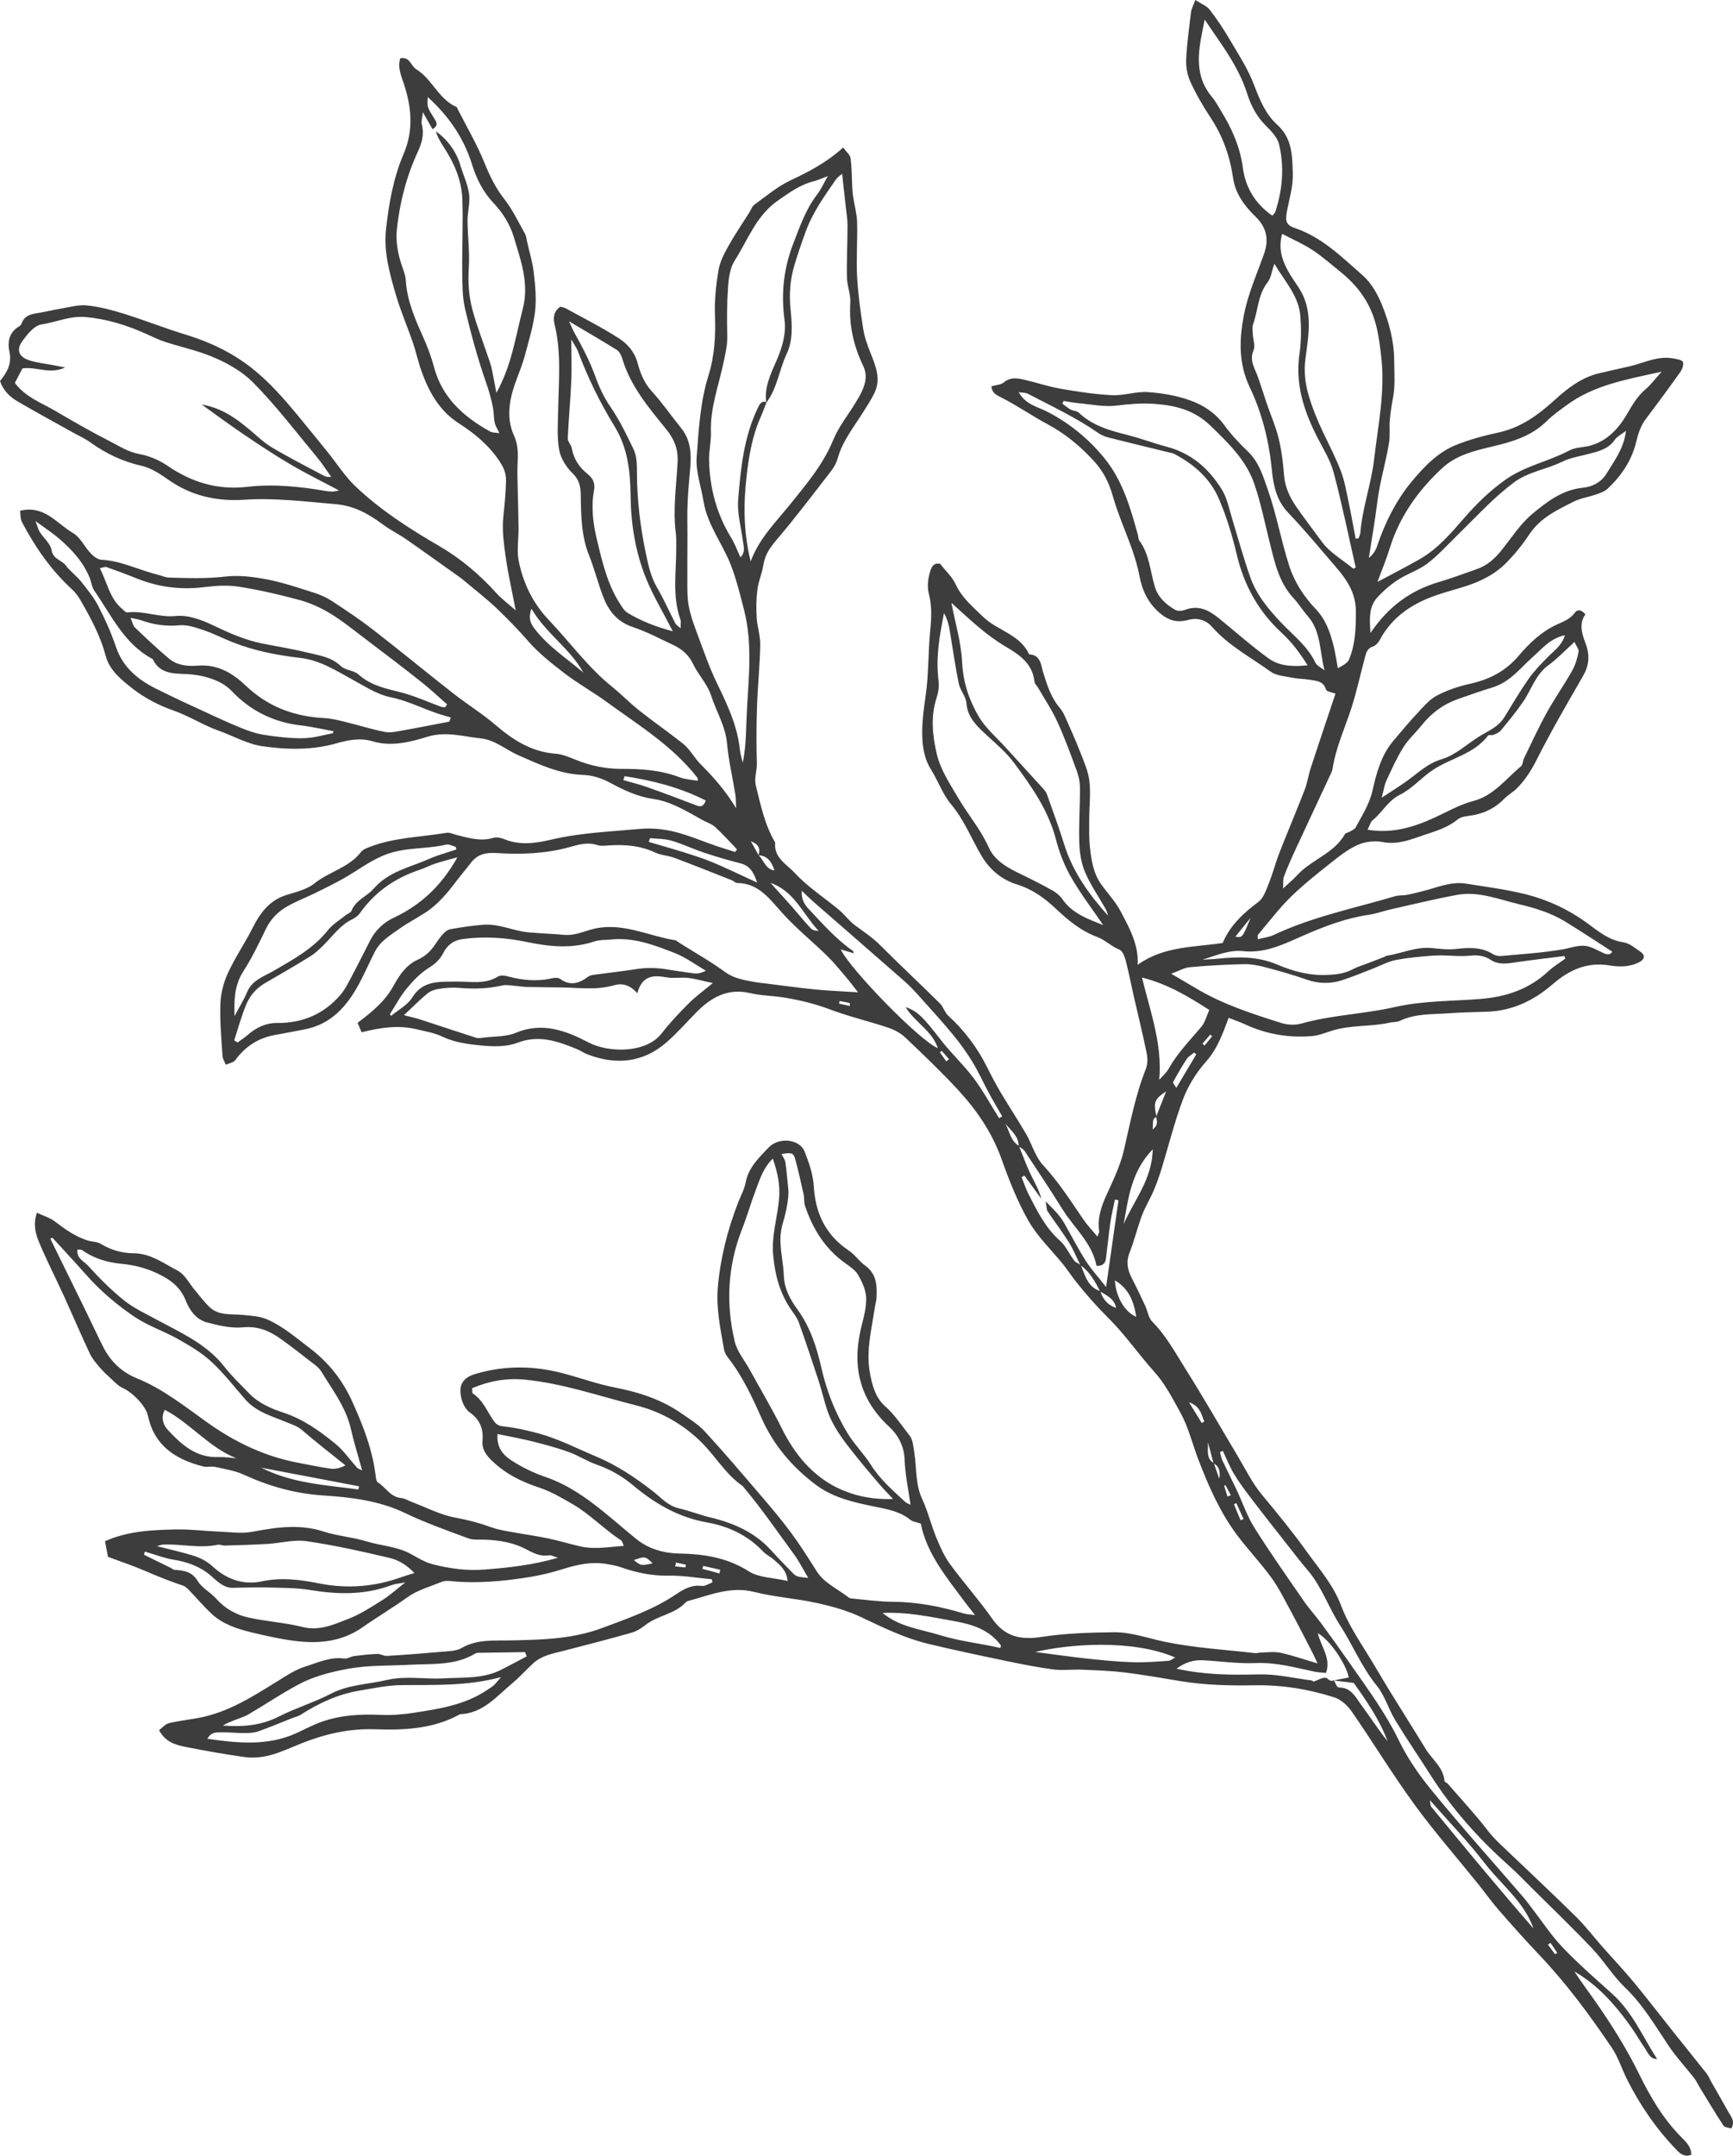 <svg width="304" height="378" viewBox="0 0 304 378" fill="none" xmlns="http://www.w3.org/2000/svg">
<path d="M290.706 361.074C288.184 357.191 286.379 352.825 282.829 349.635C279.875 346.981 276.874 344.363 274.136 341.502C272.143 339.417 270.543 336.956 268.766 334.663C268.248 333.997 267.762 333.303 267.209 332.665C261.783 326.363 256.221 320.174 250.968 313.727C248.811 311.078 246.845 308.209 245.319 305.058C243.076 300.434 240.008 296.287 237.078 292.078C235.348 289.593 233.582 287.136 231.794 284.694C230.805 283.354 229.667 282.119 228.722 280.752C225.784 276.499 222.803 272.267 220.049 267.889C218.758 265.839 217.978 263.476 216.934 261.27C216.11 259.514 215.224 257.786 214.4 256.026C214.2 255.595 214.137 255.097 214.012 254.627C214.176 254.556 214.341 254.486 214.506 254.415C215.149 255.767 215.698 257.178 216.467 258.456C217.385 259.972 218.452 261.399 219.527 262.81C221.626 265.561 223.775 268.277 225.913 270.997C227.059 272.455 228.189 273.932 229.393 275.339C231.856 278.216 233.033 281.837 235.053 284.961C237.297 288.433 238.843 292.305 241.499 295.566C242.919 297.31 243.558 299.665 244.747 301.625C246.728 304.882 248.885 308.029 250.933 311.247C254.671 317.117 259.237 322.263 264.419 326.896C266.063 328.365 267.597 329.953 269.158 331.508C272.583 334.91 276.066 338.253 279.377 341.757C281.401 343.897 282.955 346.499 285.069 348.525C288.235 351.551 290.369 355.251 292.762 358.809C294.08 360.765 295.715 362.505 297.171 364.37C297.575 364.884 297.845 365.503 298.191 366.067C299.56 368.301 300.901 370.555 302.337 372.746C302.541 373.055 303.2 373.063 303.698 373.224C304.44 371.946 303.639 371.139 303.169 370.292C302.184 368.509 301.156 366.753 300.148 364.982C299.897 364.535 299.721 364.033 299.411 363.642C297.465 361.176 295.48 358.743 293.526 356.289C291.224 353.405 288.984 350.469 286.63 347.628C284.853 345.48 282.931 343.45 281.087 341.361C279.526 339.59 278.082 337.697 276.404 336.043C272.308 332.01 268.099 328.083 263.941 324.109C262.933 323.145 261.928 322.22 261.054 321.08C258.841 318.199 256.354 315.53 253.969 312.783C253.804 312.595 253.408 312.481 253.392 312.313C253.2 309.914 251.243 308.562 250.121 306.728C248.054 303.346 245.927 300.002 243.852 296.628C242.495 294.422 241.212 292.168 239.839 289.97C238.141 287.25 236.379 284.53 235.25 281.535C233.9 277.949 231.452 275.167 229.271 272.137C226.784 268.673 224.113 265.396 221.386 262.128C219.629 260.019 218.405 257.464 216.977 255.085C214.008 250.131 211.156 245.103 208.069 240.224C206.233 237.32 204.609 234.251 202.126 231.758C201.459 231.092 201.325 229.905 200.894 228.98C200.141 227.361 199.38 225.747 198.556 224.163C197.799 222.701 197.497 221.298 198.148 219.656C198.987 217.54 199.505 215.298 200.305 213.166C200.866 211.669 201.725 210.289 202.357 208.816C202.89 207.573 203.342 206.288 203.742 204.999C205.013 200.876 206.033 196.663 207.566 192.645C208.461 190.306 209.889 188.037 211.556 186.159C213.568 183.894 214.49 181.245 215.526 178.478C216.471 178.854 217.507 179.207 218.499 179.661C222.175 181.347 226.039 182.005 230.048 181.688C231.213 181.593 232.358 181.158 233.484 180.786C236.834 179.673 240.4 180.085 243.797 179.316C244.378 179.187 245.041 179.262 245.555 179.011C248.246 177.714 251.153 177.89 254 177.686C256.272 177.521 258.551 177.474 260.826 177.404C265.282 177.271 269.06 175.444 272.343 172.603C275.262 170.079 278.396 168.629 282.37 169.291C284.124 169.585 285.952 169.573 287.615 168.68C288.509 168.202 288.631 167.492 287.815 166.928C286.854 166.266 285.846 165.388 284.767 165.231C282.272 164.87 280.475 163.381 278.6 161.998C275.207 159.486 271.437 157.738 267.377 156.746C264.031 155.931 260.587 155.492 257.182 154.947C254.448 154.508 251.972 155.692 249.415 156.307C248.528 156.523 247.642 156.762 246.747 156.926C246.084 157.048 245.37 156.958 244.735 157.15C237.584 159.266 230.224 160.736 223.418 163.953C222.595 164.345 221.63 164.435 220.653 164.69C220.661 164.353 220.574 164.036 220.696 163.891C222.559 161.684 224.313 159.36 226.364 157.338C228.538 155.198 230.946 153.297 233.335 151.396C234.857 150.185 236.426 148.927 238.176 148.151C239.467 147.575 241.157 147.383 242.546 147.654C245.166 148.163 247.438 147.227 249.732 146.447C251.792 145.745 253.93 145.157 255.699 143.688C256.35 143.151 257.456 143.111 258.374 142.947C260.54 142.567 262.372 141.614 263.909 140.031C264.557 139.365 265.416 138.914 266.067 138.26C267.511 136.806 268.585 135.152 269.531 133.278C272.057 128.274 274.878 123.41 277.686 118.554C278.753 116.712 278.91 114.945 278.192 112.985C277.541 111.217 276.886 109.415 278.11 107.733C277.396 106.863 276.706 106.82 276.227 107.471C275.415 108.576 274.266 108.984 273.089 109.52C270.413 110.743 268.272 112.781 266.42 114.972C264.086 117.735 261.207 119.173 257.762 119.93C255.793 120.361 253.812 121.043 252.035 121.979C250.752 122.657 249.729 123.884 248.709 124.978C247.198 126.592 245.774 128.285 244.358 129.978C242.264 132.487 241.451 135.587 240.757 138.644C240.212 141.05 238.913 143.013 237.795 145.102C237.619 145.428 237.148 145.604 236.795 145.82C236.505 145.996 236.042 146.047 235.905 146.294C233.986 149.684 230.056 150.722 227.573 153.442C226.914 154.171 226.141 154.798 225.074 155.794C225.137 154.779 225.039 154.175 225.231 153.677C225.835 152.106 226.517 150.558 227.227 149.025C229.212 144.73 231.229 140.446 233.229 136.151C233.441 135.7 233.692 135.238 233.767 134.756C234.339 131.052 235.924 127.67 237.062 124.147C237.992 121.25 238.631 118.264 239.423 115.321C239.639 114.513 239.804 113.694 240.836 113.369C241.322 113.212 241.789 112.675 242.048 112.189C244.276 108.035 247.92 105.723 252.231 104.277C254.232 103.606 256.295 103.12 258.268 102.384C260.497 101.549 262.595 100.369 264.259 98.664C265.73 97.156 267.095 95.494 268.252 93.73C270.17 90.806 273.159 89.419 276.082 87.946C277.278 87.342 278.683 87.162 279.961 86.711C280.679 86.46 281.476 86.19 282.009 85.692C284.402 83.45 286.218 80.762 286.991 77.583C287.36 76.075 287.776 74.707 288.709 73.468C290.753 70.756 292.777 68.025 294.743 65.254C295.092 64.764 295.402 63.933 295.213 63.471C295.056 63.094 294.138 62.969 293.538 62.855C290.816 62.338 288.411 63.635 285.881 64.231C284.073 64.658 282.248 65.03 280.444 65.469C277.38 66.218 274.987 68.079 272.708 70.149C269.856 72.739 266.816 74.969 262.913 75.828C260.359 76.388 257.794 77.054 255.381 78.038C252.153 79.351 249.772 81.871 247.587 84.508C244.974 87.652 242.954 91.61 241.569 95.764C241.314 96.525 240.871 97.226 240.118 97.841C240.628 94.522 241.212 91.21 241.628 87.879C242.063 84.387 243.123 81.032 243.672 77.568C243.876 76.266 243.687 74.946 243.797 73.719C243.907 72.516 244.064 71.227 244.311 70.023C244.786 67.723 244.582 65.485 244.566 63.2C244.547 59.806 243.687 56.612 242.46 53.555C241.691 51.627 240.553 49.608 239.023 48.268C235.399 45.102 231.939 41.614 227.184 40.003C225.662 39.493 225.435 38.819 225.717 37.259C226.129 34.974 226.863 32.67 226.78 30.397C226.67 27.41 226.745 24.306 224.058 21.884C222.077 20.101 220.982 17.566 220.013 14.963C218.95 12.102 217.209 9.488 215.651 6.827C214.608 5.044 213.455 3.312 212.184 1.685C211.658 1.011 210.705 0.666 209.681 0C209.355 0.897 209.014 1.481 208.936 2.097C208.594 4.879 208.202 7.666 208.076 10.46C208.021 11.765 208.292 13.207 208.837 14.391C209.822 16.535 211.019 18.604 212.325 20.572C214.49 23.825 215.745 27.371 216.303 31.2C216.699 33.955 218.295 36.103 220.182 37.925C222.249 39.92 222.63 42.021 221.7 44.615C220.445 48.115 218.915 51.58 218.213 55.197C217.389 59.422 217.213 63.694 219.233 67.919C221.386 72.422 222.603 77.313 223.097 82.322C223.375 85.155 223.913 87.765 226.027 89.968C228.899 92.954 231.523 96.176 234.237 99.307C236.211 101.58 237.835 103.908 237.846 107.2C237.858 110.112 237.768 112.985 236.642 115.642C236.266 116.532 234.842 116.982 233.896 117.633C234.23 117.888 234.567 118.139 234.9 118.389C234.528 116.434 234.281 114.447 233.747 112.534C233.167 110.461 232.441 108.517 230.817 106.812C228.75 104.641 227.082 102.133 226.113 99.096C224.721 94.737 223.924 90.227 222.418 85.923C221.571 83.501 220.849 81.009 218.86 79.124C217.354 77.697 215.922 76.145 214.702 74.475C213.172 72.383 211.081 71.038 208.802 70.219C206.445 69.369 203.867 68.926 201.357 68.754C199.289 68.612 197.167 69.396 195.092 69.298C192.079 69.153 189.067 68.679 186.085 68.17C184.018 67.813 182.006 67.139 179.958 66.653C178.632 66.335 177.33 66.022 176.066 67.064C175.533 67.503 174.65 67.519 173.901 67.731C174.027 68.859 174.658 69.212 175.627 69.694C178.436 71.101 181.025 72.931 183.802 74.413C186.984 76.114 189.667 78.379 192.056 81.028C193.605 82.749 194.57 84.736 195.214 87.013C196.116 90.191 197.497 93.229 198.591 96.356C199.121 97.861 199.588 99.413 199.878 100.985C200.341 103.508 201.376 105.66 203.314 107.384C204.793 108.701 206.346 109.274 208.386 108.709C209.901 108.29 211.47 108.615 212.595 109.901C215.494 113.212 219.386 115.238 222.877 117.766C223.897 118.507 225.435 118.578 226.761 118.848C227.745 119.048 228.773 119.032 229.766 119.201C230.907 119.397 232.135 119.377 232.606 120.913C232.727 121.313 233.782 121.431 234.269 121.623C232.704 126.31 231.299 130.468 229.938 134.638C229.518 135.924 229.33 137.291 228.844 138.55C227.439 142.183 225.902 145.769 224.482 149.398C223.775 151.212 223.293 153.113 222.567 154.916C222.104 156.072 221.645 157.483 220.731 158.161C218.095 160.117 215.789 162.268 214.471 165.356C209.398 166.109 204.138 165.897 199.568 169.178C199.764 165.611 198.097 162.688 196.559 159.772C195.673 158.09 194.311 156.66 193.189 155.096C191.789 153.152 191.448 150.852 191.193 148.571C191.016 146.98 191.063 145.357 191.067 143.754C191.071 141.477 191.361 139.173 191.095 136.935C190.879 135.144 190.079 133.404 189.412 131.687C188.627 129.661 187.725 127.682 186.842 125.691C186.603 125.158 186.317 124.613 185.944 124.174C184.367 122.332 183.677 120.137 182.975 117.864C182.618 116.712 182.574 114.792 180.531 114.745C178.934 111.217 174.964 110.594 172.458 108.164C170.649 106.405 168.719 104.825 167.621 102.423C167.044 101.169 165.93 100.162 164.926 98.868C163.572 98.547 163.243 99.821 163.008 100.796C162.753 101.835 162.658 103.038 162.925 104.053C163.502 106.256 163.392 108.396 163.172 110.618C162.811 114.333 162.917 118.099 162.403 121.787C162.015 124.578 161.603 127.317 161.839 130.139C161.988 131.863 162.384 133.459 163.329 134.964C164.573 136.943 165.357 139.271 166.84 141.034C169.151 143.785 170.406 147.085 172.195 150.095C173.681 152.604 175.843 154.301 178.401 155.092C181.146 155.943 183.273 157.506 185.23 159.356C187.415 161.418 189.62 163.24 192.519 164.318C193.829 164.804 194.951 165.956 196.375 166.524C196.916 166.736 197.281 167.716 197.465 168.413C197.999 170.443 198.387 172.509 198.854 174.555C199.627 177.941 200.462 181.311 201.157 184.713C201.337 185.591 201.317 186.649 200.992 187.468C199.152 192.089 198.262 196.937 197.136 201.746C196.504 204.446 195.245 207.025 194.084 209.572C193.154 211.618 192.479 213.64 192.821 215.909C192.852 216.125 192.668 216.368 192.503 216.827C191.62 215.768 190.765 214.883 190.079 213.883C187.831 210.615 185.728 207.272 182.99 204.328C181.609 202.843 181.029 200.625 179.974 198.806C178.569 196.396 177.028 194.068 175.6 191.67C174.733 190.208 173.932 188.703 173.179 187.182C171.473 183.737 169.209 180.731 166.369 178.133C165.73 177.549 165.483 176.542 164.859 175.926C161.395 172.501 157.829 169.178 154.389 165.725C153.016 164.349 151.412 163.326 149.886 162.174C148.897 161.426 148.152 160.363 147.195 159.564C144.594 157.393 141.671 155.523 139.4 153.054C138.039 151.573 135.689 150.397 135.983 147.74C134.163 144.671 133.461 141.25 132.606 137.836C132.245 136.378 132.81 135.206 132.771 133.89C132.669 130.57 132.68 127.239 132.794 123.915C132.916 120.298 133.292 116.689 133.363 113.071C133.394 111.488 132.822 109.901 132.731 108.302C132.633 106.644 132.661 104.955 132.873 103.305C133.049 101.898 133.681 100.553 133.893 99.147C134.155 97.398 134.979 96.125 136.132 94.773C139.486 90.838 142.605 86.707 145.775 82.615C146.285 81.957 146.728 81.169 146.948 80.374C147.779 77.352 149.725 74.965 151.337 72.387C152.055 71.234 152.828 70.098 153.408 68.879C154.597 66.382 153.565 64.086 152.655 61.766C152.13 60.437 151.639 59.058 151.42 57.654C150.953 54.637 150.513 51.596 150.353 48.55C150.184 45.36 150.439 42.154 150.353 38.96C150.309 37.467 149.886 35.989 149.654 34.504C149.572 33.979 149.537 33.446 149.505 32.917C149.415 31.192 149.439 29.456 149.207 27.755C149.121 27.132 148.427 26.599 147.901 25.87C145.01 28.5 141.875 30.115 138.643 31.639C136.384 32.709 134.406 34.383 132.359 35.868C131.912 36.189 131.708 36.844 131.39 37.346C130.17 39.282 128.871 41.175 127.757 43.177C127.02 44.506 126.275 45.936 126.031 47.406C125.604 49.993 125.317 52.65 125.415 55.256C125.553 58.869 125.357 62.397 124.278 65.846C122.819 70.505 122.567 75.365 122.207 80.158C122.014 82.69 122.991 85.308 123.407 87.891C124.07 92.033 126.741 95.302 128.208 99.088C129.177 101.592 129.813 104.23 130.492 106.832C132.214 113.4 131.143 120.039 130.931 126.651C130.852 128.987 130.797 131.323 130.291 133.733C130.119 132.969 129.868 132.216 129.785 131.44C129.346 127.219 127.557 123.496 125.741 119.738C124.415 116.998 123.415 114.094 122.352 111.233C121.732 109.564 121.093 107.87 120.794 106.13C120.5 104.41 120.586 102.619 120.575 100.863C120.551 97.661 120.622 94.455 120.571 91.257C120.532 88.878 120.688 86.539 120.892 84.168C121.151 81.122 121.736 77.842 119.496 75.083C117.75 72.927 116.177 70.627 114.31 68.585C112.98 67.135 112.309 65.391 111.847 63.663C111.309 61.656 110.066 60.292 108.551 59.316C105.558 57.388 102.353 55.781 99.227 54.061C98.945 53.904 98.588 53.876 98.266 53.786C97.073 54.652 97.01 55.758 97.309 56.992C98.486 61.864 98.003 66.798 97.917 71.724C97.877 74.095 97.677 76.517 98.074 78.83C98.329 80.303 99.29 81.867 100.384 82.929C101.62 84.136 101.859 85.249 101.879 86.903C101.918 90.446 101.981 94.028 103.346 97.43C104.295 99.793 104.903 102.29 105.821 104.669C106.767 107.122 108.261 109.027 110.976 109.94C113.459 110.778 115.812 112.017 118.194 113.146C119.672 113.855 120.834 114.858 121.587 116.446C122.493 118.342 124.101 119.965 124.725 121.925C125.627 124.742 127.259 127.29 127.534 130.359C127.808 133.368 128.514 136.343 128.997 139.337C129.103 139.996 129.075 140.678 129.126 141.712C127.263 138.644 125.168 136.269 122.877 133.984C121.81 132.922 121.042 131.377 119.798 130.39C117.315 128.419 114.698 126.612 112.211 124.648C110.544 123.328 109.053 121.787 107.402 120.455C103.146 117.022 99.953 112.593 96.226 108.666C93.468 105.766 91.758 102.219 90.989 98.335C90.62 96.481 90.989 94.483 90.966 92.55C90.938 90.019 90.848 87.491 90.797 84.959C90.773 83.858 90.742 82.753 90.781 81.651C90.848 79.888 90.977 78.175 90.193 76.455C88.596 72.955 89.479 69.51 90.769 66.124C91.248 64.866 91.738 63.604 92.08 62.306C92.75 59.763 93.551 57.223 93.857 54.633C94.115 52.422 93.896 50.126 93.645 47.892C93.441 46.05 92.88 44.247 92.472 42.429C92.362 41.943 92.327 41.398 92.087 40.979C90.926 38.913 89.895 36.734 88.447 34.884C86.901 32.909 85.882 30.789 84.952 28.484C83.661 25.282 81.884 22.273 80.315 19.184C80.237 19.031 80.19 18.804 80.068 18.749C76.922 17.393 75.82 13.862 73.023 12.153C72.07 11.569 71.92 9.892 70.222 10.225C69.72 11.742 70.332 13.172 70.802 14.579C72.191 18.722 72.599 22.798 70.806 26.983C68.99 31.224 68.19 35.786 67.707 40.324C67.291 44.243 68.39 48.119 69.5 51.882C70.316 54.648 71.481 57.31 72.419 60.041C72.991 61.711 73.352 63.459 73.948 65.117C75.263 68.777 77.091 72.053 80.523 74.256C83.249 76.004 85.74 78.058 87.58 80.813C88.31 81.902 88.784 82.89 88.765 84.312C88.73 86.445 88.51 88.526 88.29 90.638C88.055 92.927 88.373 95.31 88.698 97.614C89.118 100.577 89.789 103.501 90.46 107.024C89.11 105.833 88.023 105.045 87.141 104.069C84.167 100.777 80.88 97.971 76.989 95.713C71.799 92.7 66.711 89.427 62.337 85.265C60.497 83.517 59.112 81.299 57.504 79.308C55.809 77.207 54.103 75.11 52.381 73.025C49.839 69.953 47.234 66.939 44.069 64.47C40.62 61.777 36.749 59.943 32.559 58.673C28.923 57.568 25.384 56.154 21.756 55.021C19.649 54.362 17.476 53.798 15.295 53.559C13.836 53.398 12.298 53.849 10.807 54.092C9.297 54.343 7.806 54.715 6.292 54.958C5.221 55.135 4.307 55.448 3.86 56.545C3.766 56.777 3.64 57.067 3.444 57.176C1.612 58.215 1.267 59.912 1.659 61.711C2.114 63.796 1.216 65.32 0 66.814C0.565 68.483 1.722 69.596 3.123 70.411C6.288 72.253 9.505 74.005 12.698 75.788C13.742 76.372 14.852 76.858 15.817 77.548C18.555 79.512 21.477 80.926 24.816 81.675C26.487 82.047 28.079 83.098 29.519 84.113C33.532 86.942 38 87.942 42.801 87.628C48.172 87.272 53.464 87.942 58.799 88.396C62.235 88.686 64.71 90.156 67.252 92.033C68.535 92.978 69.994 93.687 71.305 94.6C74.447 96.779 77.55 99.017 80.668 101.235C80.876 101.384 81.08 101.537 81.276 101.702C83.344 103.45 85.513 105.1 87.451 106.985C89.208 108.697 90.934 110.445 92.558 112.319C94.433 114.486 96.744 116.316 99.039 118.072C101.396 119.875 104.017 121.333 106.417 123.081C112.027 127.168 118.013 130.809 122.36 136.406C122.399 136.461 122.375 136.563 122.399 136.915C121.304 136.715 120.21 136.676 119.245 136.308C115.926 135.026 112.502 134.811 108.991 134.822C106.202 134.83 103.464 134.25 100.851 133.172C99.764 132.726 98.615 132.255 97.466 132.169C93.26 131.848 90.004 129.771 86.909 127.113C84.607 125.138 81.99 123.531 79.593 121.654C74.859 117.951 70.222 114.125 65.471 110.445C63.149 108.646 60.697 107.008 58.238 105.397C57.265 104.759 56.159 104.269 55.045 103.92C52.326 103.062 49.604 102.129 46.815 101.596C44.429 101.137 41.903 100.824 39.518 101.102C36.203 101.494 32.932 101.373 29.637 101.278C28.985 101.259 28.35 100.945 27.703 100.785C24.384 99.969 21.293 98.335 17.79 98.151C17.146 98.116 16.417 97.559 15.93 97.05C14.832 95.89 14.087 94.208 12.784 93.452C9.944 91.814 7.814 88.522 3.527 89.56C3.601 90.062 3.527 90.932 3.872 91.582C6.167 95.937 8.932 99.946 12.592 103.301C13.263 103.916 13.82 104.708 14.271 105.503C15.993 108.529 17.637 111.578 18.539 114.999C19.21 117.566 21.348 119.256 23.29 120.768C25.384 122.399 27.871 123.7 30.39 124.574C33.175 125.546 35.627 127.16 38.381 128.136C40.922 129.038 43.366 130.46 45.975 130.841C50.247 131.46 54.613 131.573 58.889 130.378C61.015 129.786 63.118 129.312 65.405 129.998C68.629 130.958 71.916 130.139 74.949 129.198C78.213 128.191 81.155 129.14 84.254 129.465C86.87 129.739 88.702 131.448 90.922 132.428C94.559 134.035 98.156 135.732 102.263 135.881C103.942 135.939 105.531 136.449 107.096 137.295C109.446 138.565 111.878 139.71 114.636 140.105C117.793 140.564 120.508 142.296 123.27 143.817C123.999 144.217 124.858 144.475 125.451 145.02C126.796 146.247 128.012 147.618 129.279 148.931C129.177 149.084 129.079 149.237 128.977 149.394C127.942 149.068 126.89 148.767 125.859 148.414C123.313 147.544 120.818 146.462 118.213 145.823C116.291 145.353 114.2 145.165 112.231 145.349C107.057 145.827 101.859 146.019 96.732 147.223C94.151 147.83 91.279 148.293 88.549 147.183C87.941 146.94 87.149 146.733 86.564 146.913C84.305 147.603 82.206 146.929 80.072 146.403C79.495 146.262 78.883 145.941 78.346 146.031C73.768 146.807 69.049 146.827 64.659 148.586C64.192 148.775 63.639 148.986 63.357 149.362C61.25 152.145 57.739 152.827 55.147 154.916C53.832 155.974 51.953 156.401 50.27 156.926C47.277 157.859 45.657 160.05 44.324 162.688C42.958 165.388 41.228 167.912 39.969 170.655C39.204 172.317 38.722 174.233 38.659 176.06C38.545 179.097 38.843 182.154 39.036 185.199C39.067 185.709 39.416 186.202 39.62 186.7C40.181 186.438 40.954 186.328 41.276 185.889C43.072 183.424 45.426 181.946 48.431 181.445C50.027 181.178 51.612 180.829 53.209 180.547C58.053 179.701 60.893 176.436 63.051 172.383C64.012 170.585 64.824 168.707 65.754 166.889C66.719 164.996 68.523 163.949 70.171 162.785C71.559 161.806 73.082 161.01 74.517 160.093C76.832 158.619 78.526 156.527 80.158 154.371C80.931 153.352 81.774 152.388 82.543 151.369C83.736 149.794 85.14 149.453 87.196 149.586C91.424 149.856 95.716 149.696 99.862 148.555C101.483 148.112 103.024 147.611 104.738 148.175C105.437 148.402 106.268 148.273 107.037 148.23C109.748 148.077 112.372 148.289 114.891 149.48C115.942 149.978 117.205 150.009 118.311 150.425C121.693 151.69 125.047 153.039 128.405 154.363C128.718 154.489 129.001 154.826 129.295 154.83C133.077 154.877 134.967 157.581 137.192 160.058C139.608 162.746 142.456 165.039 145.053 167.571C146.202 168.688 147.222 169.938 148.262 171.161C149.062 172.097 149.796 173.085 150.513 173.998C147.944 173.834 145.465 173.743 143.001 173.5C140.059 173.214 137.133 172.799 134.195 172.434C133.61 172.364 133.022 172.321 132.445 172.207C130.629 171.858 128.84 171.639 127.22 170.459C124.682 168.609 121.924 167.057 119.261 165.38C118.97 165.2 118.696 164.914 118.382 164.863C113.82 164.122 109.493 161.853 104.668 162.758C102.781 163.115 101.035 164.102 99.031 163.93C96.916 163.746 94.798 163.671 92.688 163.483C90.044 163.248 87.58 161.951 84.854 162.151C82.885 162.296 80.907 162.593 79.001 162.934C77.879 163.138 76.922 164.804 76.09 165.956C75.325 167.006 74.458 167.751 73.27 168.288C71.246 169.197 70.037 171.031 69.033 172.858C67.55 175.566 65.287 177.42 62.729 179.356C62.945 179.869 63.188 180.437 63.431 181.01C66.781 180.163 69.967 179.708 73.191 180.504C74.67 180.868 76.22 181.115 77.573 181.762C79.774 182.808 82.131 183.11 84.45 183.33C86.533 183.53 88.855 183.58 90.75 182.855C94.5 181.417 97.736 182.554 101.063 183.898C101.769 184.184 102.408 184.643 103.118 184.909C108.12 186.798 112.812 186.347 116.923 182.769C118.766 181.162 120.39 179.305 122.109 177.557C124.737 174.876 127.671 173.214 131.645 174.151C133.536 174.598 135.528 174.59 137.454 174.903C140.204 175.354 142.895 175.981 145.535 176.981C148.858 178.239 152.345 179.05 155.719 180.175C156.813 180.539 157.939 181.115 158.767 181.895C161.917 184.874 165.055 187.876 168.001 191.05C171.308 194.617 174.019 198.579 175.69 203.247C177.02 206.974 178.487 210.713 180.444 214.13C182.017 216.881 184.43 219.151 186.446 221.651C187.242 222.643 187.937 223.709 188.725 224.708C190.514 226.969 192.409 229.109 194.472 231.155C197.359 234.024 199.689 237.437 202.424 240.471C204.377 242.634 205.68 245.201 207.049 247.674C208.473 250.249 209.175 253.22 210.242 256.002C212.003 260.615 214 265.134 216.965 269.12C218.88 271.695 221.124 274.03 223.01 276.625C224.344 278.467 225.364 280.548 226.455 282.558C227.753 284.949 228.981 287.379 230.232 289.797C230.495 290.307 230.727 290.84 231.123 291.682C228.746 290.981 226.71 290.267 224.619 289.809C223.509 289.566 222.3 289.762 221.139 289.777C220.818 289.781 220.492 289.919 220.182 289.879C214.89 289.268 209.528 288.966 204.33 287.888C201.353 287.269 198.426 286.18 195.374 286.215C191.146 286.266 186.874 286.395 182.7 287.034C179.036 287.594 176.282 287.022 174.058 283.848C171.736 280.528 169.005 277.491 166.613 274.215C165.597 272.815 164.879 271.162 164.216 269.547C163.317 267.348 162.764 264.997 161.764 262.849C160.524 260.192 160.83 257.35 160.367 254.603C160.203 253.623 160.144 252.463 159.575 251.746C158.171 249.967 156.959 248.066 155.185 246.502C153.581 245.087 152.93 242.775 152.557 240.498C151.933 236.693 152.902 233.06 153.44 229.372C153.526 228.784 153.714 228.212 153.75 227.624C153.867 225.464 153.809 223.387 151.757 221.918C150.729 221.181 149.996 220.028 148.952 219.331C144.892 216.623 143.044 212.856 142.758 208.036C142.633 205.963 141.915 203.866 141.134 201.91C140.251 199.712 136.627 199.316 134.795 201.252C133.12 203.012 131.3 204.724 130.805 207.342C130.574 208.569 129.919 209.717 129.464 210.897C127.62 215.682 126.361 220.624 125.921 225.727C125.608 229.38 126.365 232.993 127.004 236.583C127.094 237.069 127.33 237.578 127.636 237.97C130.189 241.208 131.908 244.88 133.567 248.619C135.666 253.353 138.926 257.205 143.072 260.329C146.179 262.669 149.858 263.456 153.526 264.205C155.723 264.652 157.876 265.032 159.689 266.498C160.12 266.847 160.787 266.905 161.521 267.16C162.576 272.447 166.032 276.574 169.209 280.857C169.708 281.532 170.245 282.182 171.037 283.189C170.151 283.08 169.613 283.091 169.127 282.942C165.04 281.696 160.897 280.901 156.594 280.873C154.158 280.854 151.722 280.509 149.286 280.285C149.054 280.266 148.815 280.089 148.619 279.936C146.783 278.522 144.57 277.581 143.256 275.508C141.801 273.211 140.349 270.899 138.729 268.712C137.015 266.4 135.14 264.197 133.265 262.006C130.091 258.299 126.926 254.584 123.623 250.99C122.501 249.771 121.014 248.869 119.637 247.905C116.083 245.413 112.078 244.116 107.834 243.293C104.746 242.697 101.761 241.592 98.709 240.796C93.731 239.491 88.734 239.405 83.759 240.816C82.614 241.141 81.472 241.529 80.947 242.807C80.441 244.037 81.029 246.686 82.406 247.67C84.21 248.948 84.826 250.563 84.642 252.671C84.532 253.913 85.046 254.862 85.972 255.814C88.376 258.279 91.326 259.78 94.488 260.815C96.61 261.509 98.434 262.59 100.341 263.688C103.491 265.506 105.974 268.156 108.975 270.127C109.148 270.241 109.191 270.546 109.434 271.064C106.77 271.256 104.303 271.726 101.8 271.162C99.89 270.73 98.011 270.143 96.097 269.747C93.861 269.288 91.593 268.983 89.349 268.567C88.278 268.367 87.184 268.179 86.164 267.807C84.085 267.046 81.998 266.502 79.797 266.098C77.204 265.616 74.757 264.319 72.246 263.374C71.618 263.139 71.01 262.735 70.367 262.681C68.48 262.512 67.676 260.815 66.299 259.945C66.068 259.8 65.962 259.353 65.93 259.032C65.405 254.341 63.71 250.002 61.788 245.762C60.105 242.042 57.665 238.915 54.327 236.387C51.898 234.553 49.608 232.534 46.803 231.331C45.532 230.787 44.033 230.72 42.625 230.575C40.613 230.367 38.443 230.767 36.792 229.227C35.823 228.321 35.038 227.228 34.175 226.213C33.187 225.049 32.422 223.458 31.171 222.811C28.738 221.557 26.451 219.785 23.482 219.762C21.407 219.746 19.457 219.209 17.652 218.092C17.041 217.716 16.181 217.763 15.46 217.544C13.251 216.881 11.435 215.561 9.623 214.185C8.752 213.523 7.626 213.197 6.469 212.653C5.806 214.655 6.21 216.27 6.802 217.701C8.128 220.902 9.721 223.995 11.164 227.15C12.71 230.54 14.169 233.969 15.754 237.339C16.17 238.229 16.848 239.005 17.488 239.765C18.068 240.455 18.735 241.082 19.406 241.69C20.081 242.297 20.728 243.03 21.532 243.387C23.199 244.123 25.581 246.491 25.957 248.266C27.083 253.565 30.857 255.936 35.682 257.151C36.321 257.311 37.055 257.068 37.698 257.213C39.408 257.597 41.197 257.864 42.766 258.585C47.222 260.631 51.773 261.908 56.727 262.23C61.611 262.547 66.507 263.127 71.081 265.322C74.651 267.039 78.416 268.371 82.143 269.747C83.053 270.084 84.148 269.939 85.164 269.982C87.643 270.088 90.075 270.495 92.272 271.651C93.578 272.337 94.79 272.98 96.324 272.721C96.673 272.663 97.073 272.917 97.87 273.152C93.366 274.458 89.243 274.885 85.042 275.218C81.861 275.469 78.895 275.057 75.922 274.297C74.553 273.952 73.285 273.16 72.026 272.471C69.602 271.142 66.832 271.067 64.259 270.272C61.831 269.523 59.218 269.351 56.802 268.567C52.565 267.188 48.454 267.811 44.241 268.602C42.362 268.955 40.35 268.645 38.404 268.567C35.894 268.469 33.387 268.132 30.884 268.187C26.702 268.277 22.497 268.438 18.418 270.252C18.602 271.209 18.77 272.098 18.943 272.992C21.207 273.842 23.462 274.591 25.631 275.531C27.781 276.46 29.947 277.322 32.167 278.063C32.602 278.208 32.971 278.639 33.316 278.996C34.579 280.309 35.756 281.708 37.082 282.95C39.071 284.812 41.617 285.631 44.19 286.254C46.811 286.881 49.462 287.477 52.134 287.783C56.174 288.245 60.101 287.794 63.569 285.361C66.174 283.538 68.912 281.916 71.501 280.058C73.246 278.808 75.467 278.204 77.499 277.373C77.942 277.193 78.499 277.181 78.985 277.236C83.665 277.714 88.302 277.271 92.907 276.535C94.916 276.213 96.909 275.712 98.85 275.104C101.322 274.332 103.789 273.803 106.378 274.242C107.198 274.383 108.03 274.516 108.81 274.787C111.56 275.751 114.322 276.347 117.291 276.292C119.81 276.241 122.344 276.695 124.87 276.927C124.902 277.111 124.937 277.291 124.968 277.471C124.345 277.695 123.685 278.177 123.109 278.095C121.32 277.84 119.876 278.698 118.598 279.556C114.604 282.257 110.148 283.773 105.684 285.451C100.357 287.449 94.943 287.532 89.444 287.649C86.584 287.708 83.669 287.414 80.974 288.982C80.017 289.538 78.687 289.527 77.514 289.636C74.313 289.926 71.108 290.169 67.896 290.361C67.331 290.397 66.746 289.997 66.174 290.017C64.824 290.067 63.475 290.22 62.133 290.393C61.548 290.467 60.956 290.898 60.419 290.824C57.92 290.483 55.747 291.541 53.483 292.254C52.275 292.635 51.239 293.222 50.137 293.893C45.555 296.687 41.091 299.818 35.729 301.049C33.724 301.507 31.653 301.676 29.652 302.15C28.985 302.307 28.44 302.993 27.899 303.393C29.091 305.556 30.833 305.979 32.751 306.359C36.074 307.022 39.389 307.598 42.747 308.08C46.634 308.636 49.596 307.002 52.816 305.721C57.002 304.059 61.188 303.071 65.84 303.228C70.853 303.4 76.043 303.189 80.676 300.594C84.736 300.441 87.121 297.443 89.895 295.135C91.185 294.061 92.303 292.787 93.547 291.651C95.061 290.271 97.022 289.942 98.925 289.456C102.883 288.445 106.837 287.414 110.768 286.301C111.643 286.054 112.49 285.529 113.212 284.957C115.346 283.26 118.319 283.076 120.245 281.018C120.359 280.897 120.512 280.783 120.669 280.744C124.482 279.737 128.134 278.083 132.32 279.149C135.897 280.054 139.643 280.285 143.26 281.077C145.9 281.657 148.572 282.394 151.004 283.538C154.84 285.353 158.638 287.234 162.776 288.233C167.142 289.284 171.544 290.216 175.941 291.133C178.852 291.741 181.774 292.337 184.72 292.732C186.383 292.956 188.106 292.705 189.8 292.78C192.33 292.885 194.872 292.975 197.379 293.277C200.635 293.673 203.863 294.261 207.104 294.79C211.399 295.492 215.722 295.593 220.068 295.515C224.866 295.433 229.581 296.185 234.128 297.659C235.297 298.039 236.434 299.125 237.164 300.179C240.871 305.544 244.264 311.133 248.105 316.4C251.6 321.201 255.53 325.689 259.261 330.321C260.489 331.846 261.622 333.452 262.909 334.93C265.196 337.552 267.507 340.154 269.907 342.674C274.728 347.734 278.863 353.33 282.758 359.099C283.873 360.753 284.477 362.74 285.375 364.543C287.662 369.132 290.545 373.31 294.119 377.006C294.809 377.719 295.492 378.268 296.673 377.845C296.727 376.555 295.837 375.646 295.076 374.893C291.812 371.664 289.525 367.745 287.552 363.724C285.289 359.111 282.574 354.823 279.64 350.646C278.487 349 277.27 347.401 276.18 345.708C280.154 347.996 283.115 351.304 285.763 354.925C286.76 356.289 287.595 357.775 288.552 359.166C289.113 359.973 289.431 361.11 290.753 361.043L290.706 361.074ZM212.925 256.543C211.493 255.736 211.98 254.188 211.889 252.887C212.219 254.125 212.548 255.363 212.882 256.598C213.945 257.151 214.09 258.162 213.87 259.302C213.557 258.385 213.243 257.464 212.925 256.543ZM133.049 149.982C134.395 150.017 135.297 150.852 135.862 152.635C134.242 152.415 133.998 150.828 133.077 149.97C132.673 149.241 132.265 148.512 131.715 147.513C133.151 148.069 133.422 148.865 133.049 149.982ZM202.816 195.796C202.843 196.451 203.349 197.192 202.177 198.062C202.373 197.011 201.961 196.275 202.875 195.832C202.314 193.28 202.483 192.763 204.569 191.352C203.918 192.994 203.369 194.397 202.816 195.796ZM193.025 226.397C190.753 225.699 190.361 223.595 189.569 221.792C189.184 221.545 188.69 221.381 188.431 221.04C187.568 219.903 186.98 218.484 185.94 217.563C183.379 215.294 181.931 212.343 180.429 209.404C179.942 208.447 179.609 207.417 179.205 206.421C179.366 206.323 179.534 206.229 179.699 206.135C180.691 207.495 181.684 208.859 182.676 210.223C182.272 208.6 181.413 207.236 180.735 205.794C179.985 204.211 179.401 202.553 178.742 200.931C177.259 200.045 177.098 198.36 176.353 197.031C177.314 198.242 178.703 199.202 178.695 200.985C179.056 201.271 179.515 201.495 179.754 201.855C181.986 205.234 184.23 208.604 186.372 212.037C188.423 215.314 191.554 217.924 192.354 221.968C193.397 222.019 193.896 221.561 194.009 220.679C194.276 218.578 194.476 216.466 194.778 214.373C194.974 213.017 195.308 211.685 195.578 210.344C195.786 210.383 195.994 210.423 196.202 210.462C195.5 215.4 194.794 220.334 194.029 225.68C192.656 223.924 191.408 222.568 190.436 221.04C189.067 218.896 187.913 216.615 186.646 214.408C185.897 213.107 184.85 212.073 183.422 210.662C183.606 211.634 183.571 212.108 183.779 212.418C184.995 214.236 186.336 215.976 187.497 217.83C188.29 219.096 188.859 220.507 189.526 221.855C191.177 223.011 192.099 224.72 192.985 226.452C194.154 227.177 195.5 227.734 195.782 229.348C194.362 228.85 193.441 227.867 193.025 226.397ZM233.959 294.618C233.288 295.033 232.963 294.265 232.582 294.202C231.939 294.1 231.201 294.625 230.491 294.845C230.37 294.884 230.189 294.676 230.028 294.657C226.953 294.269 223.866 293.52 220.798 293.603C215.953 293.736 211.171 293.677 206.382 292.603C207.896 291.498 209.367 291.028 211.101 291.13C214.145 291.302 217.201 291.749 220.229 291.619C223.807 291.463 227.137 292.392 230.538 293.117C231.237 293.266 231.966 293.281 232.617 293.348C233.512 290.636 231.684 288.735 231.182 286.376C233.363 287.653 236.132 291.788 236.599 294.147C235.716 294.316 234.83 294.484 233.935 294.669C235.077 294.806 236.218 294.943 237.466 295.096C239.698 298.211 241.977 301.519 243.409 305.317C241.757 303.287 240.365 301.084 238.819 298.999C237.803 297.628 237.023 295.852 234.806 295.899C234.532 295.903 234.241 295.064 233.959 294.618ZM149.792 167.171L149.748 167.234C149.713 167.069 149.737 166.822 149.635 166.752C146.693 164.714 144.355 162.049 141.93 159.47C141.134 158.623 140.569 157.761 140.632 156.193C141.515 157.024 142.099 157.608 142.719 158.149C148.022 162.778 153.342 167.387 158.634 172.031C159.583 172.862 160.446 173.79 161.289 174.731C163.278 176.945 165.287 179.144 167.177 181.441C168.429 182.953 169.582 184.564 170.602 186.238C171.657 187.966 172.481 189.831 173.446 191.619C174.199 193.014 175.015 194.378 175.804 195.753C175.623 195.863 175.443 195.973 175.266 196.079C173.791 193.731 172.458 191.27 170.798 189.059C169.025 186.696 166.824 184.662 165.016 182.326C161.944 178.364 160.979 177.318 158.861 176.597C160.473 179.281 163.49 180.68 164.514 183.8C161.325 182.495 149.078 169.907 147.485 166.477C148.219 166.697 149.007 166.932 149.792 167.171ZM134.414 70.627C136.352 68.099 136.654 64.885 137.984 62.083C139.118 59.688 138.957 56.969 138.686 54.347C138.412 51.709 138.569 49.173 139.333 46.571C139.926 44.557 140.608 42.609 141.322 40.642C142.558 37.228 144.629 34.387 146.638 31.471C146.881 31.118 147.281 30.871 147.724 30.467C147.956 32.56 148.164 34.398 148.36 36.236C148.478 37.334 148.67 38.431 148.67 39.532C148.67 42.585 148.505 45.638 148.568 48.691C148.599 50.169 149.258 51.65 149.16 53.1C148.897 57.043 149.756 60.704 151.439 64.211C152.134 65.665 151.882 67.037 151.294 68.397C150.961 69.169 150.517 69.898 150.078 70.619C148.764 72.786 147.12 74.812 146.171 77.125C144.382 81.487 141.397 84.979 138.518 88.545C136.031 91.622 133.179 94.412 131.68 98.441C130.425 93.358 130.409 88.506 130.947 83.674C131.351 80.072 131.939 76.47 133.445 73.104C133.822 72.261 134.128 71.387 134.473 70.521C133.547 70.2 133.237 70.913 132.951 71.501C130.484 76.592 129.934 82.129 129.487 87.628C129.295 90.034 130.025 92.511 130.331 94.957C130.441 95.827 130.813 96.74 129.895 97.732C129.287 96.438 128.867 95.278 128.236 94.251C125.69 90.105 124.509 85.567 124.384 80.754C124.337 79.096 124.768 77.419 124.709 75.761C124.56 71.462 126.122 67.476 126.961 63.373C127.267 61.879 127.616 60.476 127.577 58.928C127.502 56.071 127.51 53.202 127.714 50.353C127.828 48.782 128.04 47.01 128.856 45.736C131.17 42.115 132.629 37.855 136.376 35.233C138.404 33.81 140.381 32.352 142.844 31.753C143.539 31.584 144.19 31.263 145.214 30.879C144.492 32.141 144.013 33.234 143.307 34.155C141.314 36.742 140.275 39.826 139.133 42.766C137.505 46.967 136.984 51.427 137.611 56.024C137.953 58.521 137.192 61.033 136.144 63.4C135.132 65.689 134.046 67.993 134.414 70.627ZM35.376 70.933C37.91 72.739 40.413 74.597 42.994 76.337C45.653 78.132 48.337 79.9 51.102 81.522C53.828 83.117 56.669 84.508 59.458 85.99C58.606 86.272 57.869 86.217 57.143 86.092C52.601 85.312 47.983 84.834 43.429 85.363C38.133 85.974 33.618 84.567 29.327 81.636C27.899 80.668 26.165 79.927 24.47 79.625C22.485 79.269 20.909 78.21 19.226 77.356C15.997 75.714 12.851 73.899 9.729 72.069C7.265 70.623 4.46 69.643 2.609 67.143C3.079 66.245 3.534 65.371 3.935 64.603C6.371 64.223 8.646 65.728 11.435 64.439C10.395 64.235 9.838 64.125 9.281 64.019C7.959 63.768 6.61 63.627 5.327 63.247C3.358 62.663 2.769 61.444 3.887 59.865C4.747 58.658 5.978 57.098 7.23 56.902C9.842 56.502 12.325 55.342 15.071 55.597C18.735 55.942 22.168 56.996 25.498 58.481C26.655 58.999 27.797 59.571 28.997 59.963C31.327 60.723 33.74 61.26 36.043 62.095C39.145 63.224 42.186 64.846 44.433 67.111C48.47 71.18 51.957 75.796 55.641 80.213C56.527 81.283 57.277 82.467 58.089 83.599C57.402 83.725 57.045 83.544 56.696 83.356C54.523 82.2 52.33 81.079 50.184 79.872C48.721 79.049 47.191 78.265 45.928 77.188C42.806 74.519 39.844 71.662 35.376 70.933ZM87.604 75.961C86.996 75.855 86.399 75.902 85.96 75.659C81.319 73.076 77.55 69.741 76.122 64.333C75.651 62.542 74.98 60.782 74.223 59.093C72.795 55.903 71.403 52.732 71.183 49.166C71.128 48.252 70.759 47.347 70.457 46.465C69.755 44.404 69.39 42.233 69.626 40.128C70.143 35.425 71.312 30.871 73.329 26.537C73.992 25.106 74.435 23.511 73.996 21.822C73.854 21.269 74.086 20.622 74.18 19.678C74.882 20.905 75.368 21.759 75.871 22.645C77.063 21.967 76.494 21.293 76.106 20.666C74.913 18.749 74.906 18.757 75.043 17.025C78.695 20.344 81.339 24.142 82.802 28.833C83.579 31.318 84.716 33.658 86.639 35.672C88.176 37.283 89.491 39.403 90.122 41.531C91.338 45.627 92.884 49.648 91.687 54.241C90.416 59.136 89.722 64.172 87.074 68.883C86.776 67.319 86.537 65.936 86.239 64.568C86.097 63.913 85.85 63.282 85.638 62.648C84.705 59.865 83.63 57.118 82.869 54.288C82.23 51.913 82.076 49.46 82.237 46.947C82.41 44.212 82.033 41.441 82.014 38.69C82.006 37.146 82.488 35.57 82.292 34.069C82.076 32.415 81.331 30.828 80.817 29.209C80.715 28.884 80.641 28.547 80.515 28.233C79.684 26.113 78.35 24.369 76.455 23.017C76.742 23.985 77.216 24.84 77.754 25.651C79.609 28.465 80.974 31.51 81.1 34.88C81.26 39.164 81.037 43.463 81.088 47.755C81.112 49.906 81.1 52.125 81.59 54.198C82.614 58.54 83.791 62.867 85.266 67.076C85.791 68.589 86.215 70.078 86.498 71.626C86.647 72.449 86.611 73.308 86.784 74.127C86.905 74.679 87.247 75.189 87.604 75.961ZM178.691 68.761C179.397 68.875 179.911 68.84 180.303 69.043C184.477 71.23 188.768 73.217 192.656 75.925C193.201 76.31 193.868 76.572 194.515 76.737C198.273 77.685 202.039 78.587 205.801 79.512C205.966 79.551 206.107 79.657 206.256 79.739C209.567 81.518 212.309 83.983 213.792 87.409C215.157 90.564 216.161 93.918 216.958 97.273C218.229 102.654 220.774 107.228 224.811 110.955C226.568 112.577 227.977 114.412 229.373 116.661C226.804 116.924 224.458 116.834 222.571 115.474C219.551 113.302 216.761 110.81 213.87 108.458C212.113 107.028 210.269 106.021 207.884 106.938C207.382 107.13 206.633 107.196 206.201 106.957C204.558 106.04 203.157 104.759 202.596 102.925C201.753 100.189 201.651 97.218 199.862 94.792C199.678 94.545 199.701 94.142 199.611 93.812C198.309 89.059 196.924 84.277 193.774 80.393C191.04 77.023 187.694 74.26 183.775 72.226C182.064 71.332 179.926 70.987 178.691 68.761ZM141.777 276.691C139.702 276.48 139.694 276.488 138.827 275.594C137.643 274.371 136.446 273.152 135.305 271.891C132.425 268.696 128.718 267.066 124.627 266.09C122.764 265.643 120.967 264.914 119.1 264.491C117.158 264.048 115.985 262.622 114.53 261.489C111.419 259.075 108.202 256.912 104.448 255.344C101.129 253.96 97.921 252.275 94.421 251.339C92.405 250.802 90.35 250.323 88.278 250.116C87.451 250.033 87.035 249.736 86.647 249.203C85.454 247.549 84.756 245.519 82.928 244.339C82.802 244.253 82.869 243.869 82.822 243.418C85.752 242.183 88.761 241.611 91.97 241.913C98.705 242.548 105.068 244.801 111.564 246.428C115.86 247.498 119.755 249.685 122.968 252.828C125.498 255.301 127.263 258.507 130.252 260.556C130.319 260.603 130.362 260.686 130.417 260.752C133.618 264.55 136.423 268.653 139.357 272.655C140.189 273.791 140.82 275.073 141.777 276.691ZM135.56 203.168C136.438 205.649 136.862 207.887 136.666 210.188C136.38 213.523 135.293 216.674 135.638 220.209C135.972 223.665 136.792 226.675 138.671 229.493C139.177 230.254 139.8 230.986 140.102 231.825C141.33 235.239 142.472 238.68 143.601 242.125C144.151 243.806 144.535 245.542 145.096 247.219C146.065 250.131 147.924 252.53 149.803 254.897C151.227 256.692 152.71 258.436 154.193 260.18C154.86 260.968 155.59 261.705 156.653 262.849C152.812 262.99 149.596 262.21 146.869 260.878C142.503 258.738 139.408 255.015 137.199 250.578C135.442 247.035 133.414 243.626 131.504 240.161C130.609 238.535 129.311 237.006 128.895 235.27C127.298 228.6 127.636 221.988 130.166 215.533C131.096 213.158 131.79 210.693 132.704 208.318C133.359 206.605 133.908 204.799 135.56 203.168ZM238.29 94.412C238.125 94.42 237.964 94.432 237.803 94.44C237.395 92.308 237.023 90.168 236.572 88.047C236.187 86.245 235.889 84.395 235.242 82.686C234.351 80.331 233.167 78.069 232.096 75.816C231.084 73.68 230.205 71.536 229.554 69.302C228.946 67.209 228.706 65.132 229.008 62.82C229.55 58.705 230.389 54.386 227.847 50.486C227.161 49.44 226.431 48.413 225.839 47.312C224.85 45.474 224.238 43.538 224.909 41.002C226.827 42.009 228.608 42.777 230.205 43.824C231.9 44.933 233.429 46.293 235.018 47.563C237.717 49.722 239.804 52.289 240.969 55.636C241.738 57.846 241.989 60.061 242.271 62.35C243.036 68.53 241.742 74.53 241.04 80.57C240.534 84.908 238.968 89.094 238.623 93.491C238.596 93.805 238.403 94.106 238.29 94.412ZM274.43 167.637C274.481 167.79 274.528 167.939 274.576 168.092C273.575 168.833 272.492 169.487 271.586 170.33C268.264 173.43 264.262 174.782 259.83 175.154C254.769 175.581 249.701 175.44 244.652 176.593C239.286 177.823 233.688 177.956 228.33 179.469C227.235 179.779 225.882 179.736 224.795 179.391C219.621 177.757 214.447 176.095 209.751 173.277C208.426 172.481 207.088 171.709 205.448 170.745C206.821 170.248 207.751 169.683 208.724 169.597C211.858 169.315 215.004 169.135 218.154 169.064C219.405 169.037 220.696 169.276 221.916 169.597C224.376 170.244 226.831 170.941 229.228 171.78C231.346 172.517 233.422 172.544 235.497 171.858C237.329 171.255 239.117 170.514 240.918 169.813C241.777 169.475 242.605 169.068 243.468 168.743C244.009 168.539 244.57 168.386 245.139 168.284C246.143 168.108 247.155 167.955 248.171 167.853C249.572 167.712 250.98 167.563 252.384 167.535C254.232 167.504 256.103 167.763 257.927 167.571C259.269 167.426 260.422 167.602 261.485 168.304C262.658 169.072 263.862 169.033 265.173 168.841C268.252 168.386 271.347 168.033 274.43 167.637ZM282.825 166.877C282.354 167.633 281.711 167.316 281.083 167.03C280.358 166.701 279.659 166.297 278.91 166.042C277.298 165.498 275.807 166.172 274.23 166.45C270.649 167.081 266.993 167.296 263.364 167.633C262.89 167.677 262.309 167.563 261.909 167.312C259.842 166.019 257.645 166.144 255.354 166.407C253.961 166.567 252.518 166.36 251.105 166.234C248.336 165.991 245.833 167.198 243.181 167.606C243.107 167.618 243.044 167.708 242.966 167.739C241.946 168.139 240.922 168.531 239.898 168.931C239.031 169.264 238.121 169.515 237.309 169.954C235.964 170.683 234.536 170.867 233.049 170.949C229.911 171.129 226.921 170.365 224.117 169.162C220.672 167.684 217.189 167.743 213.619 168.108C212.733 168.198 211.838 168.221 210.948 168.276C213.286 167.547 215.706 166.524 217.981 166.779C221.932 167.214 225.199 165.56 228.467 164.122C232.253 162.46 236.026 161.01 240.13 160.403C241.459 160.207 242.742 159.725 244.06 159.431C247.881 158.572 251.686 157.644 255.53 156.93C259.339 156.217 262.905 157.71 266.518 158.568C269.311 159.231 272.077 160.077 274.548 161.59C277.302 163.268 279.989 165.059 282.825 166.877ZM193.523 162.217C190.851 161.143 188.09 160.191 186.352 157.659C185.936 157.048 185.285 156.519 184.634 156.15C182.861 155.159 181.052 154.234 179.224 153.356C176.898 152.235 174.525 151.008 173.45 148.606C172.05 145.471 169.841 142.904 168.139 140.007C166.675 137.519 164.981 134.987 164.337 132.248C163.6 129.1 163.204 125.71 164.282 122.414C164.592 121.466 164.769 120.38 164.643 119.405C164.216 116.065 164.596 112.797 165.212 109.536C165.342 108.858 165.467 108.184 165.593 107.506C166.228 108.611 166.452 109.673 166.632 110.743C167.146 113.796 167.57 116.865 168.193 119.894C168.437 121.07 169.445 122.136 169.531 123.296C169.688 125.366 170.802 126.722 172.155 128.038C174.089 129.92 176.282 131.609 177.867 133.749C180.935 137.883 183.924 142.096 185.246 147.246C185.83 149.519 186.721 151.792 187.89 153.822C189.565 156.734 191.628 159.427 193.523 162.217ZM137.094 202.365C138.659 202.075 139.181 202.134 139.439 203.055C140.028 205.163 140.495 207.307 140.969 209.447C141.114 210.101 141.012 210.826 141.22 211.453C142.566 215.498 144.735 218.974 148.274 221.506C149.101 222.098 150.043 222.713 150.529 223.552C151.22 224.759 151.875 226.162 151.937 227.506C152.008 229.152 151.553 230.849 151.141 232.476C149.423 239.287 150.608 245.205 155.95 250.151C157.535 251.617 158.606 253.557 158.689 255.994C158.779 258.612 159.355 261.215 159.724 263.86C159.477 263.727 159.049 263.602 158.755 263.331C156.602 261.336 154.385 259.42 152.781 256.88C151.561 254.944 149.878 253.29 148.689 251.339C146.52 247.772 145.002 243.916 144.076 239.812C143.256 236.215 142.127 232.695 139.91 229.65C138.608 227.859 137.584 226.001 137.498 223.685C137.423 221.718 136.98 219.77 136.901 217.802C136.854 216.599 137.046 215.337 137.403 214.181C137.862 212.692 138.431 209.972 138.29 208.62C138.117 207.017 138.008 205.406 137.772 203.815C137.698 203.294 137.313 202.816 137.094 202.365ZM111.792 174.167C112.666 170.953 114.687 170.98 116.985 171.384C118.205 171.596 119.504 171.333 120.739 171.482C122.112 171.651 123.458 172.043 125.039 172.383C123.399 173.747 122.01 174.747 120.822 175.938C119.155 177.608 117.515 179.324 116.083 181.186C113.345 184.744 106.743 184.615 103.287 182.816C99.235 180.712 95.159 179.152 90.456 181.111C88.734 181.829 86.658 181.711 84.744 181.958C84.336 182.009 83.885 182.095 83.516 181.974C80.229 180.923 76.953 179.818 73.67 178.748C72.889 178.497 72.081 178.329 70.861 178.011C72.415 176.553 73.631 175.315 74.96 174.222C75.502 173.775 76.279 173.5 76.985 173.399C78.158 173.222 79.37 173.12 80.547 173.222C83.093 173.442 85.595 173.379 88.098 172.803C88.808 172.638 89.604 172.815 90.358 172.869C91.02 172.916 91.68 173.046 92.346 173.061C94.378 173.109 96.414 173.116 98.446 173.148C101.549 173.191 104.652 173.661 107.747 172.76C108.999 172.395 110.415 172.572 111.792 174.167ZM8.842 217.242C8.952 217.164 9.058 217.085 9.168 217.007C11.105 219.135 13.082 221.232 14.981 223.391C17.511 226.276 20.43 228.756 23.568 230.885C25.933 232.487 28.75 233.405 31.257 234.819C33.289 235.968 35.356 237.186 37.055 238.754C39.22 240.753 41.052 243.116 42.994 245.354C44.955 247.623 47.78 248.344 50.376 249.43C51.302 249.818 52.185 250.073 52.997 250.774C55.46 252.914 58.057 254.901 60.595 256.947C59.591 257.468 58.752 257.644 57.955 257.527C56.029 257.249 54.123 256.841 52.208 256.477C46.383 255.367 41.17 252.855 36.38 249.442C32.398 246.608 28.585 243.539 23.984 241.674C21.324 240.6 19.343 238.672 18.057 236.097C17.033 234.055 16.076 231.982 15.071 229.928C13 225.699 10.921 221.471 8.842 217.242ZM63.537 257.848C63.039 257.586 62.78 257.519 62.631 257.354C61.349 255.936 60.246 254.301 58.775 253.114C56.033 250.888 53.122 248.819 49.71 247.705C47.442 246.965 45.332 246.02 43.657 244.288C42.201 242.775 40.664 241.321 39.377 239.671C36.29 235.713 31.857 233.761 27.628 231.476C25.631 230.395 23.521 229.423 21.764 228.024C19.481 226.201 17.398 224.097 15.436 221.929C14.75 221.169 13.365 220.648 13.592 219.107C13.934 219.143 14.236 219.08 14.408 219.202C16.48 220.695 18.849 221.373 21.328 221.608C23.721 221.835 25.949 222.443 28.095 223.532C30.115 224.551 31.704 225.837 32.575 228.043C33.265 229.791 34.45 231.414 36.364 231.907C38.396 232.429 40.566 232.946 42.602 232.75C45.23 232.499 47.273 233.361 49.247 234.772C50.969 236.007 52.648 237.304 54.319 238.613C55.048 239.185 55.904 239.734 56.367 240.498C58.336 243.739 60.701 246.784 61.564 250.617C62.094 252.965 62.823 255.265 63.537 257.848ZM78.424 123.508C78.314 123.68 78.201 123.849 78.087 124.021C77.859 123.998 77.616 124.017 77.404 123.943C75.016 123.077 72.681 121.991 70.23 121.38C67.586 120.721 65.008 120.18 62.882 118.26C62.074 117.531 60.572 117.551 59.795 116.806C58.065 115.148 55.868 114.909 53.77 114.396C51.2 113.765 48.576 113.353 45.979 112.832C42.919 112.217 40.126 110.959 37.314 109.618C35.329 108.678 32.944 107.792 30.857 108.012C27.907 108.325 25.204 107.032 22.336 107.392C22.042 107.432 21.666 106.973 21.36 106.71C19.194 104.861 18.802 102.098 17.511 99.636C18.053 99.534 18.414 99.342 18.676 99.436C20.422 100.048 22.16 100.691 23.874 101.384C27.726 102.956 31.677 103.469 35.823 102.952C37.843 102.697 39.954 102.572 41.946 102.885C45.524 103.45 49.078 104.269 52.573 105.221C54.429 105.727 56.253 106.558 57.9 107.553C59.999 108.827 61.925 110.387 63.886 111.876C67.233 114.404 70.567 116.943 73.858 119.542C75.439 120.788 76.906 122.179 78.424 123.508ZM241.624 102.047C242.334 100.13 243.158 98.178 243.778 96.164C245.504 90.571 248.76 85.998 253.004 82.071C255.487 79.774 258.665 79.033 261.83 78.285C265.302 77.47 268.676 76.466 271.327 73.841C272.394 72.786 273.642 71.908 274.862 71.015C279.636 67.515 285.285 66.539 291.487 65.179C290.286 66.508 289.584 67.468 288.701 68.217C287.238 69.455 286.348 70.991 285.391 72.637C283.963 75.087 281.974 77.305 278.996 78.132C277.773 78.469 276.38 78.41 275.301 78.986C271.645 80.934 267.511 81.667 263.996 84.179C261.262 86.135 258.982 88.381 256.848 90.83C254.503 93.526 252.208 96.239 249.066 98.037C246.661 99.413 244.19 100.667 241.624 102.047ZM166.891 105.707C169.947 108.451 172.818 111.261 176.318 113.326C178.742 114.764 181.127 116.297 181.464 119.522C181.503 119.902 181.896 120.239 182.108 120.608C183.245 122.579 184.532 124.484 185.473 126.545C186.768 129.379 187.839 132.322 188.914 135.254C189.255 136.178 189.447 137.209 189.451 138.193C189.459 141.395 189.22 144.609 189.329 147.81C189.388 149.551 189.675 151.396 190.357 152.984C191.322 155.225 192.754 157.267 193.962 159.407C194.166 159.768 194.249 160.195 194.394 160.591C191.052 156.868 188.204 152.917 186.701 148.128C185.771 145.145 184.689 142.214 183.645 139.267C183.508 138.879 183.21 138.53 182.927 138.216C180.766 135.834 178.585 133.474 176.427 131.091C174.795 129.292 172.865 127.658 171.665 125.605C169.994 122.748 168.939 119.644 168.778 116.148C168.617 112.703 167.578 109.297 166.891 105.707ZM79.079 125.804C78.989 126.047 78.907 126.294 78.821 126.537C76.071 127.063 73.329 127.611 70.571 128.097C69.571 128.274 68.496 128.536 67.535 128.348C65.224 127.897 62.965 127.176 60.674 126.616C59.45 126.318 58.206 125.981 56.959 125.922C51.683 125.667 47.05 123.959 43.178 120.29C40.801 118.037 38.208 116.434 34.658 116.724C32.987 116.861 31.088 116.696 29.676 115.517C27.605 113.777 25.635 111.911 23.674 110.038C23.321 109.701 23.227 109.089 22.901 108.345C23.76 108.533 24.274 108.592 24.749 108.76C26.926 109.544 29.111 109.865 31.465 109.646C32.826 109.52 34.301 110.018 35.646 110.473C37.4 111.061 39.059 111.919 40.781 112.601C44.602 114.118 48.596 114.897 52.663 115.364C56.119 115.76 58.952 117.59 61.898 119.205C64.032 120.376 66.189 121.791 68.508 122.258C71.893 122.94 74.847 124.644 78.111 125.53C78.432 125.62 78.754 125.714 79.079 125.804ZM237.819 99.523C237.682 99.593 237.54 99.66 237.403 99.727C235.528 98.174 233.269 96.901 231.88 94.996C230.401 92.966 228.851 90.971 227.42 88.906C226.266 87.236 225.396 85.422 225.239 83.29C225.082 81.118 224.799 78.928 224.285 76.819C223.791 74.777 222.92 72.829 222.238 70.831C221.688 69.228 221.198 67.601 220.625 66.006C220.088 64.513 219.111 63.184 219.904 61.389C220.237 60.637 219.813 59.559 219.77 58.63C219.743 58.046 219.625 57.408 219.809 56.886C220.684 54.445 220.641 51.705 222.355 49.511C222.959 48.731 223.081 47.578 223.548 46.246C225.376 49.362 227.835 51.87 228.106 55.421C228.271 57.611 228.275 59.865 227.953 62.032C227.173 67.323 228.722 72.038 231.056 76.639C232.092 78.677 233.371 80.675 233.947 82.851C235.414 88.361 236.552 93.961 237.819 99.523ZM232.347 117.539C231.794 117.092 231.009 116.759 230.734 116.179C229.381 113.318 226.906 111.456 224.811 109.254C222.516 106.844 220.382 104.292 219.28 101.106C218.115 97.743 217.154 94.306 216.122 90.897C215.596 89.149 215.267 87.33 214.278 85.755C211.999 82.114 208.959 79.472 204.703 78.348C202.404 77.744 200.172 76.882 197.873 76.298C194.735 75.506 191.66 74.671 189.223 72.347C188.886 72.026 188.239 72.057 187.8 71.818C187.286 71.536 186.838 71.129 186.36 70.776C186.438 70.619 186.513 70.458 186.587 70.302C187.399 70.431 188.207 70.607 189.023 70.682C191.306 70.885 193.637 71.395 195.869 71.121C198.073 70.846 200.199 70.662 202.424 70.811C206.131 71.062 209.485 71.897 212.266 74.581C215.412 77.623 218.605 80.656 220.041 84.885C221.182 88.228 221.877 91.724 222.736 95.157C223.603 98.625 224.34 102.129 226.902 104.88C227.82 105.868 228.53 107.04 229.42 108.051C231.75 110.708 231.472 114.223 232.347 117.539ZM87.278 251.452C89.561 251.93 91.546 252.283 93.496 252.773C95.614 253.31 97.74 253.878 99.792 254.619C101.463 255.218 102.981 256.23 104.656 256.814C107.025 257.641 109.136 258.852 111.042 260.443C114.867 263.637 118.974 266.071 124.05 266.964C127.706 267.607 131.162 269.194 133.838 272.035C134.375 272.608 135.148 272.957 135.748 273.486C136.776 274.399 137.945 275.249 138.172 277.224C135.677 276.648 133.143 276.668 131.347 275.527C127.479 273.078 123.423 272.494 119.002 272.404C116.424 272.349 113.773 271.608 111.631 269.872C109.662 268.277 107.751 266.604 105.778 265.008C102.695 262.52 99.482 260.278 95.653 258.973C93.582 258.268 91.558 257.284 89.73 256.092C88.369 255.207 87.074 253.941 87.278 251.452ZM118.029 110.7C114.938 109.877 112.431 108.874 110.097 107.467C109.548 107.142 109.159 106.499 108.795 105.934C106.543 102.47 105.633 98.476 104.695 94.561C104.032 91.81 103.668 88.886 104.197 86.033C104.44 84.724 104.013 83.877 103.107 83.148C101.608 81.949 100.631 80.476 100.29 78.559C100.184 77.975 99.572 77.43 99.596 76.89C99.745 73.496 100.066 70.114 100.219 66.723C100.314 64.529 100.219 62.322 100.212 59.512C100.808 60.559 101.165 61.037 101.369 61.57C103.091 66.19 105.244 70.596 107.83 74.805C110.113 78.516 110.568 82.663 110.619 86.97C110.674 91.927 111.47 96.854 113.349 101.471C114.569 104.473 116.271 107.279 118.029 110.7ZM119.39 110.175C118.927 109.759 118.617 109.595 118.484 109.34C117.393 107.228 116.436 105.045 115.24 102.995C114.145 101.11 113.726 99.084 113.286 96.995C112.313 92.37 111.76 87.718 111.733 82.988C111.725 81.593 111.745 80.041 111.164 78.838C109.94 76.286 108.72 73.715 107.088 71.352C105.962 69.725 105.091 67.86 104.421 65.99C103.448 63.279 102.11 60.77 100.725 58.274C100.478 57.827 100.29 57.349 99.823 56.349C102.981 58.219 105.613 59.743 108.19 61.354C108.638 61.632 108.971 62.26 109.128 62.792C110.56 67.66 113.753 71.446 116.86 75.251C118.3 77.015 118.986 78.81 118.864 81.079C118.637 85.214 118.021 89.345 118.551 93.503C118.656 94.342 118.625 95.2 118.625 96.046C118.645 100.259 117.884 104.52 119.363 108.654C119.488 109.011 119.386 109.45 119.39 110.175ZM41.668 182.804C41.472 182.675 41.279 182.546 41.083 182.416C41.778 180.308 42.35 178.145 43.209 176.107C43.853 174.574 44.959 173.285 46.458 172.411C49.125 170.859 51.808 169.33 54.425 167.692C55.398 167.085 56.253 166.254 57.057 165.423C58.524 163.922 59.764 162.194 61.721 161.234C62.239 160.979 62.78 160.626 63.102 160.168C65.726 156.429 69.261 153.979 73.56 152.541C74.529 152.216 75.447 151.734 76.416 151.412C77.577 151.032 78.77 150.738 80.237 150.33C77.448 155.3 73.831 158.698 69.045 160.936C67.295 161.755 65.828 163.134 64.91 164.949C63.765 167.195 62.635 169.452 61.45 171.678C60.941 172.642 60.415 173.634 59.713 174.453C56.818 177.823 53.068 179.414 48.654 179.379C46.56 179.363 44.9 180.214 43.378 181.535C42.845 181.997 42.241 182.381 41.668 182.804ZM276.188 112.573C276.474 113.22 276.992 113.816 276.906 114.302C276.694 115.442 276.345 116.622 275.772 117.625C274.356 120.133 272.693 122.497 271.3 125.017C269.868 127.607 268.636 130.308 267.338 132.973C267.118 133.419 267.138 134.09 266.808 134.364C264.168 136.578 261.972 139.529 258.496 140.442C255.985 141.101 253.832 142.371 251.537 143.421C247.904 145.079 244.154 146.2 239.902 145.494C240.251 144.816 240.392 144.142 240.804 143.809C242.503 142.441 243.46 140.407 245.598 139.345C247.74 138.283 249.399 136.292 251.431 134.96C254.581 132.898 258.586 132.216 261.03 128.987C261.163 128.81 261.685 128.979 261.976 128.857C262.434 128.665 262.964 128.458 263.266 128.097C264.619 126.447 265.989 124.801 267.189 123.041C268.652 120.909 269.354 118.291 271.614 116.653C273.108 115.572 274.387 114.2 276.188 112.573ZM68.606 178.133C68.531 178.039 68.46 177.945 68.386 177.851C69.347 176.35 70.183 174.747 71.305 173.379C72.419 172.027 73.682 170.683 75.149 169.762C76.286 169.048 77.142 168.319 77.742 167.14C78.424 165.795 79.468 164.902 81.08 164.678C84.913 164.142 88.734 164.408 92.456 165.184C96.442 166.015 100.31 166.399 104.252 165.086C105.193 164.772 106.264 164.839 107.276 164.737C111.231 164.345 114.84 165.737 118.386 167.124C120.304 167.876 122.01 169.162 123.815 170.208C122.975 170.663 122.313 170.753 121.673 170.671C119.986 170.463 118.307 170.181 116.628 169.926C114.946 169.675 113.278 169.671 111.584 169.938C109.093 170.33 106.582 170.6 104.083 170.941C103.762 170.984 103.409 171.09 103.154 171.278C101.588 172.434 100.031 172.944 98.254 171.643C97.917 171.4 97.258 171.443 96.791 171.549C94.174 172.152 91.621 171.886 89.063 171.204C88.525 171.059 87.776 170.973 87.357 171.235C84.987 172.697 82.445 172.07 79.919 172.121C77.142 172.176 74.188 171.858 72.309 174.919C71.489 176.248 69.865 177.079 68.606 178.133ZM240.404 110.998C240.239 108.509 240.098 106.424 241.589 104.786C242.66 103.606 243.911 102.529 245.245 101.659C246.865 100.597 248.811 100.005 250.341 98.849C252.216 97.426 253.82 95.647 255.515 93.989C257.519 92.025 259.461 89.999 261.493 88.067C262.76 86.86 264.098 85.719 265.486 84.657C268.024 82.717 271.261 82.333 274.066 80.95C275.411 80.287 276.972 80.033 278.447 79.653C280.267 79.186 282.092 78.814 283.28 77.097C283.657 76.549 284.355 76.223 285.238 75.538C284.814 78.74 283.159 80.825 281.825 83.023C280.907 84.536 279.408 85.351 277.624 85.531C274.054 85.892 271.312 88.016 268.754 90.152C266.699 91.873 265.177 94.248 263.486 96.379C262.293 97.877 260.956 99.135 259.12 99.773C256.895 100.55 254.683 101.388 252.424 102.054C247.504 103.505 243.589 106.287 240.404 110.998ZM79.939 148.488C79.978 148.645 80.017 148.802 80.056 148.955C78.479 149.492 76.847 149.915 75.329 150.589C71.956 152.09 68.186 152.78 65.558 155.821C64.377 157.185 62.404 157.812 61.658 159.705C61.525 160.042 60.984 160.207 60.65 160.473C59.595 161.331 58.363 162.049 57.539 163.091C54.982 166.317 51.498 168.206 48.042 170.216C46.348 171.208 44.269 171.807 43.366 173.924C42.743 175.393 41.891 176.757 41.142 178.168C41.048 175.413 41.103 172.791 42.664 170.357C44.175 167.998 45.414 165.447 46.63 162.915C47.481 161.147 48.772 159.854 50.404 158.921C51.946 158.043 53.628 157.412 55.229 156.625C56.967 155.77 58.716 154.912 60.403 153.956C62.91 152.537 65.142 150.746 67.954 149.743C71.332 148.535 74.862 148.916 78.252 148.104C78.754 147.983 79.374 148.347 79.939 148.488ZM27.522 271.122C28.009 270.993 28.319 270.852 28.632 270.84C31.814 270.699 34.987 271.557 38.181 270.875C38.573 270.789 39.028 271.028 39.448 271.017C41.946 270.942 44.445 270.875 46.944 270.727C49.223 270.589 51.557 269.927 53.762 270.244C58.681 270.962 63.557 272.051 68.402 273.196C69.963 273.564 71.422 274.493 72.701 275.833C71.838 276.104 71.183 276.276 70.551 276.507C65.809 278.232 60.968 278.639 56.01 277.659C52.691 277.005 49.4 276.554 45.987 277.283C42.7 277.985 39.793 276.97 37.29 274.669C36.443 273.893 35.352 273.262 34.262 272.902C32.12 272.2 29.903 271.734 27.522 271.122ZM58.508 128.223C58.465 128.336 58.426 128.454 58.387 128.571C56.822 128.869 55.268 129.336 53.691 129.422C51.938 129.52 50.153 129.351 48.395 129.147C46.889 128.971 45.347 128.748 43.919 128.25C41.77 127.501 39.687 126.541 37.612 125.593C34.152 124.006 30.688 122.422 27.283 120.717C24.102 119.126 21.52 116.963 20.32 113.381C19.496 110.939 18.429 108.556 17.241 106.264C16.436 104.712 15.291 103.316 14.189 101.937C13.4 100.953 12.322 100.197 11.58 99.19C10.843 98.19 9.328 98.108 9.046 96.466C8.85 95.321 7.669 94.365 6.979 93.291C6.728 92.899 6.626 92.413 6.222 91.367C7.932 92.625 9.199 93.448 10.336 94.42C12.612 96.368 14.62 98.551 15.758 101.388C16.044 102.094 16.099 102.932 16.515 103.532C19.535 107.878 21.764 112.91 26.773 115.56C28.276 118.652 31.229 117.97 33.81 118.288C34.74 118.397 35.678 118.566 36.564 118.844C38.106 119.326 39.495 119.965 40.695 121.223C43.967 124.656 48.027 126.659 52.801 127.204C54.719 127.423 56.606 127.874 58.508 128.223ZM242.381 139.87C242.75 138.475 242.852 137.636 243.189 136.907C244.115 134.92 245.009 132.898 246.167 131.048C247.053 129.626 248.356 128.469 249.411 127.145C251.102 125.021 253.228 123.461 255.758 122.579C257.731 121.893 259.728 121.168 261.685 120.584C264.886 119.632 266.663 117.171 268.86 115.215C270.578 113.686 271.99 111.907 274.509 111.394C273.991 113.197 272.555 114.149 271.386 115.336C270.213 116.532 269.033 117.758 268.079 119.126C266.581 121.278 265.259 123.555 263.878 125.785C262.756 127.599 260.775 128.277 259.116 129.371C257.096 130.699 255.169 132.451 252.933 133.114C250.392 133.874 248.72 135.567 246.743 136.982C245.472 137.895 244.139 138.714 242.381 139.87ZM211.328 3.433C212.089 4.554 212.839 5.679 213.611 6.792C215.698 9.79 217.64 12.87 218.758 16.37C219.445 18.518 220.421 20.419 222.049 22.033C222.995 22.97 224.081 24.091 224.372 25.306C225.309 29.256 224.988 33.238 223.724 37.118C223.638 37.389 223.36 37.596 223.183 37.816C220.139 35.684 218.476 32.87 218.009 29.358C217.534 25.772 216.095 22.559 214.231 19.513C213.706 18.651 213.227 17.742 212.584 16.974C209.108 12.816 210.387 8.148 211.328 3.433ZM25.259 272.627C25.306 272.443 25.357 272.255 25.404 272.071C27.083 272.557 28.734 273.207 30.449 273.49C32.873 273.893 34.999 274.626 36.949 276.264C38.028 277.166 39.142 278.451 40.844 278.424C42.762 278.396 44.681 278.302 46.599 278.357C49.223 278.432 51.883 278.388 54.46 278.816C59.305 279.611 64.036 279.701 68.7 277.946C69.312 277.718 69.998 277.683 71.097 277.475C69.531 278.698 68.374 279.764 67.06 280.587C65.122 281.802 63.165 283.076 61.046 283.895C58.528 284.867 56.021 286.039 53.056 285.29C49.929 284.502 46.658 284.33 43.512 283.62C41.366 283.135 39.44 282.041 37.91 280.317C36.921 279.204 35.427 278.459 34.685 277.232C33.661 275.535 32.214 275.394 30.598 275.265C30.366 275.245 30.154 275.026 29.927 274.916C28.37 274.152 26.816 273.388 25.259 272.627ZM36.388 304.898C36.949 303.757 37.874 303.773 38.679 303.761C40.114 303.737 41.554 303.902 42.99 303.894C43.786 303.89 44.63 303.835 45.371 303.573C47.364 302.863 49.317 302.037 51.286 301.261C51.757 301.072 52.287 300.978 52.703 300.708C55.911 298.646 59.32 297.063 63.11 296.44C65.542 296.04 67.99 295.503 70.434 295.484C76.22 295.437 82.014 295.676 87.882 294.081C87.388 294.657 87.043 295.111 86.639 295.499C86.337 295.793 85.948 295.997 85.599 296.24C81.68 298.956 77.11 299.634 72.572 300.34C70.665 300.637 68.7 300.786 66.774 300.704C63.282 300.555 59.893 300.716 56.531 301.88C54.923 302.436 53.475 303.232 51.95 303.922C46.956 306.187 41.731 305.674 36.388 304.898ZM92.107 289.695C92.205 289.942 92.299 290.193 92.397 290.444C90.918 291.22 89.451 292.011 87.965 292.772C84.756 294.418 81.213 294.104 77.808 294.3C74.509 294.492 71.23 293.802 67.864 294.586C64.581 295.354 61.172 295.37 58.042 296.997C55.111 298.525 51.887 299.477 48.949 300.982C45.791 302.601 42.527 302.828 39.106 302.577C39.738 302.162 40.416 301.915 41.087 301.649C41.935 301.312 42.829 301.061 43.61 300.602C46.528 298.889 49.345 296.985 52.326 295.39C54.994 293.959 57.869 293.222 60.913 292.65C64.577 291.957 68.217 292.117 71.838 291.917C75.792 291.702 79.758 292.121 83.351 289.958C83.489 289.879 83.665 289.825 83.822 289.821C86.584 289.774 89.345 289.734 92.107 289.695ZM203.353 189.338C203.922 183.114 201.788 177.435 200.325 171.408C204.785 172.536 208.386 174.68 212.133 177.102C211.646 178.16 211.387 179.293 210.716 180.081C208.704 182.456 206.523 184.682 204.981 187.433C204.581 188.15 203.903 188.711 203.353 189.338ZM175.486 288.982C171.967 288.155 168.374 287.806 164.883 286.724C161.474 285.666 157.818 285.314 154.825 282.833C159.167 282.625 163.204 283.515 167.307 284.248C170.637 284.843 173.501 285.753 175.572 288.504C175.6 288.539 175.553 288.629 175.486 288.982ZM181.594 289.676C187.29 288.327 198.505 287.344 206.15 290.64C205.711 290.867 205.346 291.2 204.97 291.224C202.867 291.361 200.756 291.549 198.658 291.474C195.955 291.38 193.256 291.11 190.569 290.82C187.568 290.495 184.583 290.06 181.594 289.676ZM41.46 255.708C40.401 255.63 39.334 255.454 38.279 255.493C34.383 255.642 31.826 253.298 29.444 250.739C28.609 249.841 28.174 248.56 28.907 247.208C33.391 249.551 36.611 253.78 41.46 255.708ZM113.8 147.626C113.879 147.411 113.957 147.191 114.035 146.968C115.291 147.105 116.601 147.062 117.797 147.415C119.743 147.983 121.587 148.876 123.513 149.515C125.6 150.213 127.714 150.832 129.844 151.373C131.402 151.769 132.167 152.756 132.814 154.759C129.887 153.419 127.471 152.243 125 151.204C123.391 150.526 121.712 150.009 120.045 149.48C117.974 148.829 115.883 148.245 113.8 147.626ZM250.831 315.656C254.181 319.473 257.527 322.922 260.438 326.704C263.345 330.478 267.346 333.452 269.005 338.167C262.89 331.156 256.97 323.995 251.066 316.812C250.894 316.6 250.937 316.208 250.831 315.656ZM202.212 201.538C202.106 206.837 198.901 210.481 197.108 214.667C197.932 210.109 198.434 205.426 202.212 201.538ZM123.799 140.368C123.293 141.822 122.528 141.375 121.693 141.05C118.962 139.996 116.22 138.973 113.463 138.001C112.117 137.523 110.725 137.194 109.352 136.798C109.422 136.566 109.489 136.331 109.56 136.1C114.424 136.86 119.174 138.02 123.799 140.368ZM93.217 106.73C95.83 111.151 100.019 113.726 102.322 117.935C99.392 115.419 96.104 113.338 93.735 110.191C93.013 109.238 92.664 108.384 93.217 106.73ZM45.83 257.358C51.541 258.448 57.257 259.533 62.972 260.623C62.937 260.807 62.898 260.991 62.859 261.176C57.077 260.396 51.2 260.102 45.83 257.358ZM135.164 154.814C139.377 156.272 140.844 160.305 143.598 163.228C143.021 163.232 142.507 163.095 142.205 162.766C141.071 161.543 140.024 160.246 138.918 158.992C137.678 157.589 136.415 156.205 135.164 154.814ZM195.574 224.508C197.689 225.75 198.877 227.788 199.309 230.904C197.281 230.038 195.731 227.385 195.574 224.508ZM206.343 190.764C206.052 190.251 205.707 189.875 205.786 189.73C206.535 188.362 207.311 187.006 208.174 185.701C208.484 185.238 209.037 184.94 209.481 184.568C209.598 184.678 209.716 184.788 209.838 184.901C208.743 186.731 207.653 188.562 206.343 190.764ZM219.374 160.943C217.938 164.455 217.938 164.455 216.707 164.243C217.648 163.079 218.511 162.01 219.374 160.943ZM211.258 249.257C211.109 249.352 210.964 249.442 210.818 249.532C210.152 248.454 209.485 247.372 208.567 245.879C210.665 246.632 210.716 248.101 211.258 249.257ZM114.49 274.124C112.458 274.571 112.458 274.571 111.184 273.564C113.157 272.87 113.157 272.87 114.49 274.124ZM126.329 275.249C126.29 275.465 126.251 275.68 126.212 275.9C125.215 275.633 124.215 275.371 123.223 275.104C123.266 274.932 123.313 274.755 123.36 274.583C124.348 274.806 125.341 275.026 126.329 275.249ZM218.146 266.38C217.966 266.439 217.785 266.494 217.609 266.553C217.22 265.62 216.836 264.687 216.452 263.758C216.597 263.699 216.742 263.645 216.887 263.586C217.307 264.519 217.726 265.451 218.146 266.38ZM215.918 262.195C215.714 262.265 215.514 262.34 215.314 262.41C215.122 261.779 214.93 261.148 214.737 260.517C214.82 260.49 214.898 260.462 214.981 260.435C215.294 261.023 215.604 261.611 215.918 262.195ZM147.187 175.993C147.214 175.836 147.238 175.683 147.261 175.527C147.858 175.636 148.45 175.738 149.038 175.872C149.082 175.879 149.07 176.111 149.101 176.405C148.427 176.26 147.807 176.126 147.187 175.993ZM118.441 274.661C118.484 274.438 118.531 274.215 118.578 273.991C119.159 274.12 119.739 274.246 120.32 274.375C120.292 274.532 120.265 274.693 120.237 274.849C119.637 274.787 119.037 274.724 118.441 274.661ZM271.531 340.985C271.684 340.887 271.841 340.789 271.998 340.691C272.391 341.271 272.783 341.851 273.175 342.431C273.05 342.513 272.92 342.6 272.791 342.682C272.371 342.118 271.951 341.553 271.531 340.985ZM212.313 181.409C212.419 181.511 212.525 181.613 212.631 181.715C212.187 182.256 211.748 182.797 211.305 183.337C211.179 183.224 211.058 183.114 210.94 183.004C211.395 182.471 211.854 181.938 212.313 181.409ZM166.475 185.732C166.314 185.857 166.154 185.983 165.997 186.108C165.62 185.583 165.247 185.058 164.871 184.529C164.985 184.447 165.098 184.364 165.212 184.278C165.632 184.764 166.056 185.246 166.475 185.732Z" fill="#3D3D3D"/>
</svg>
